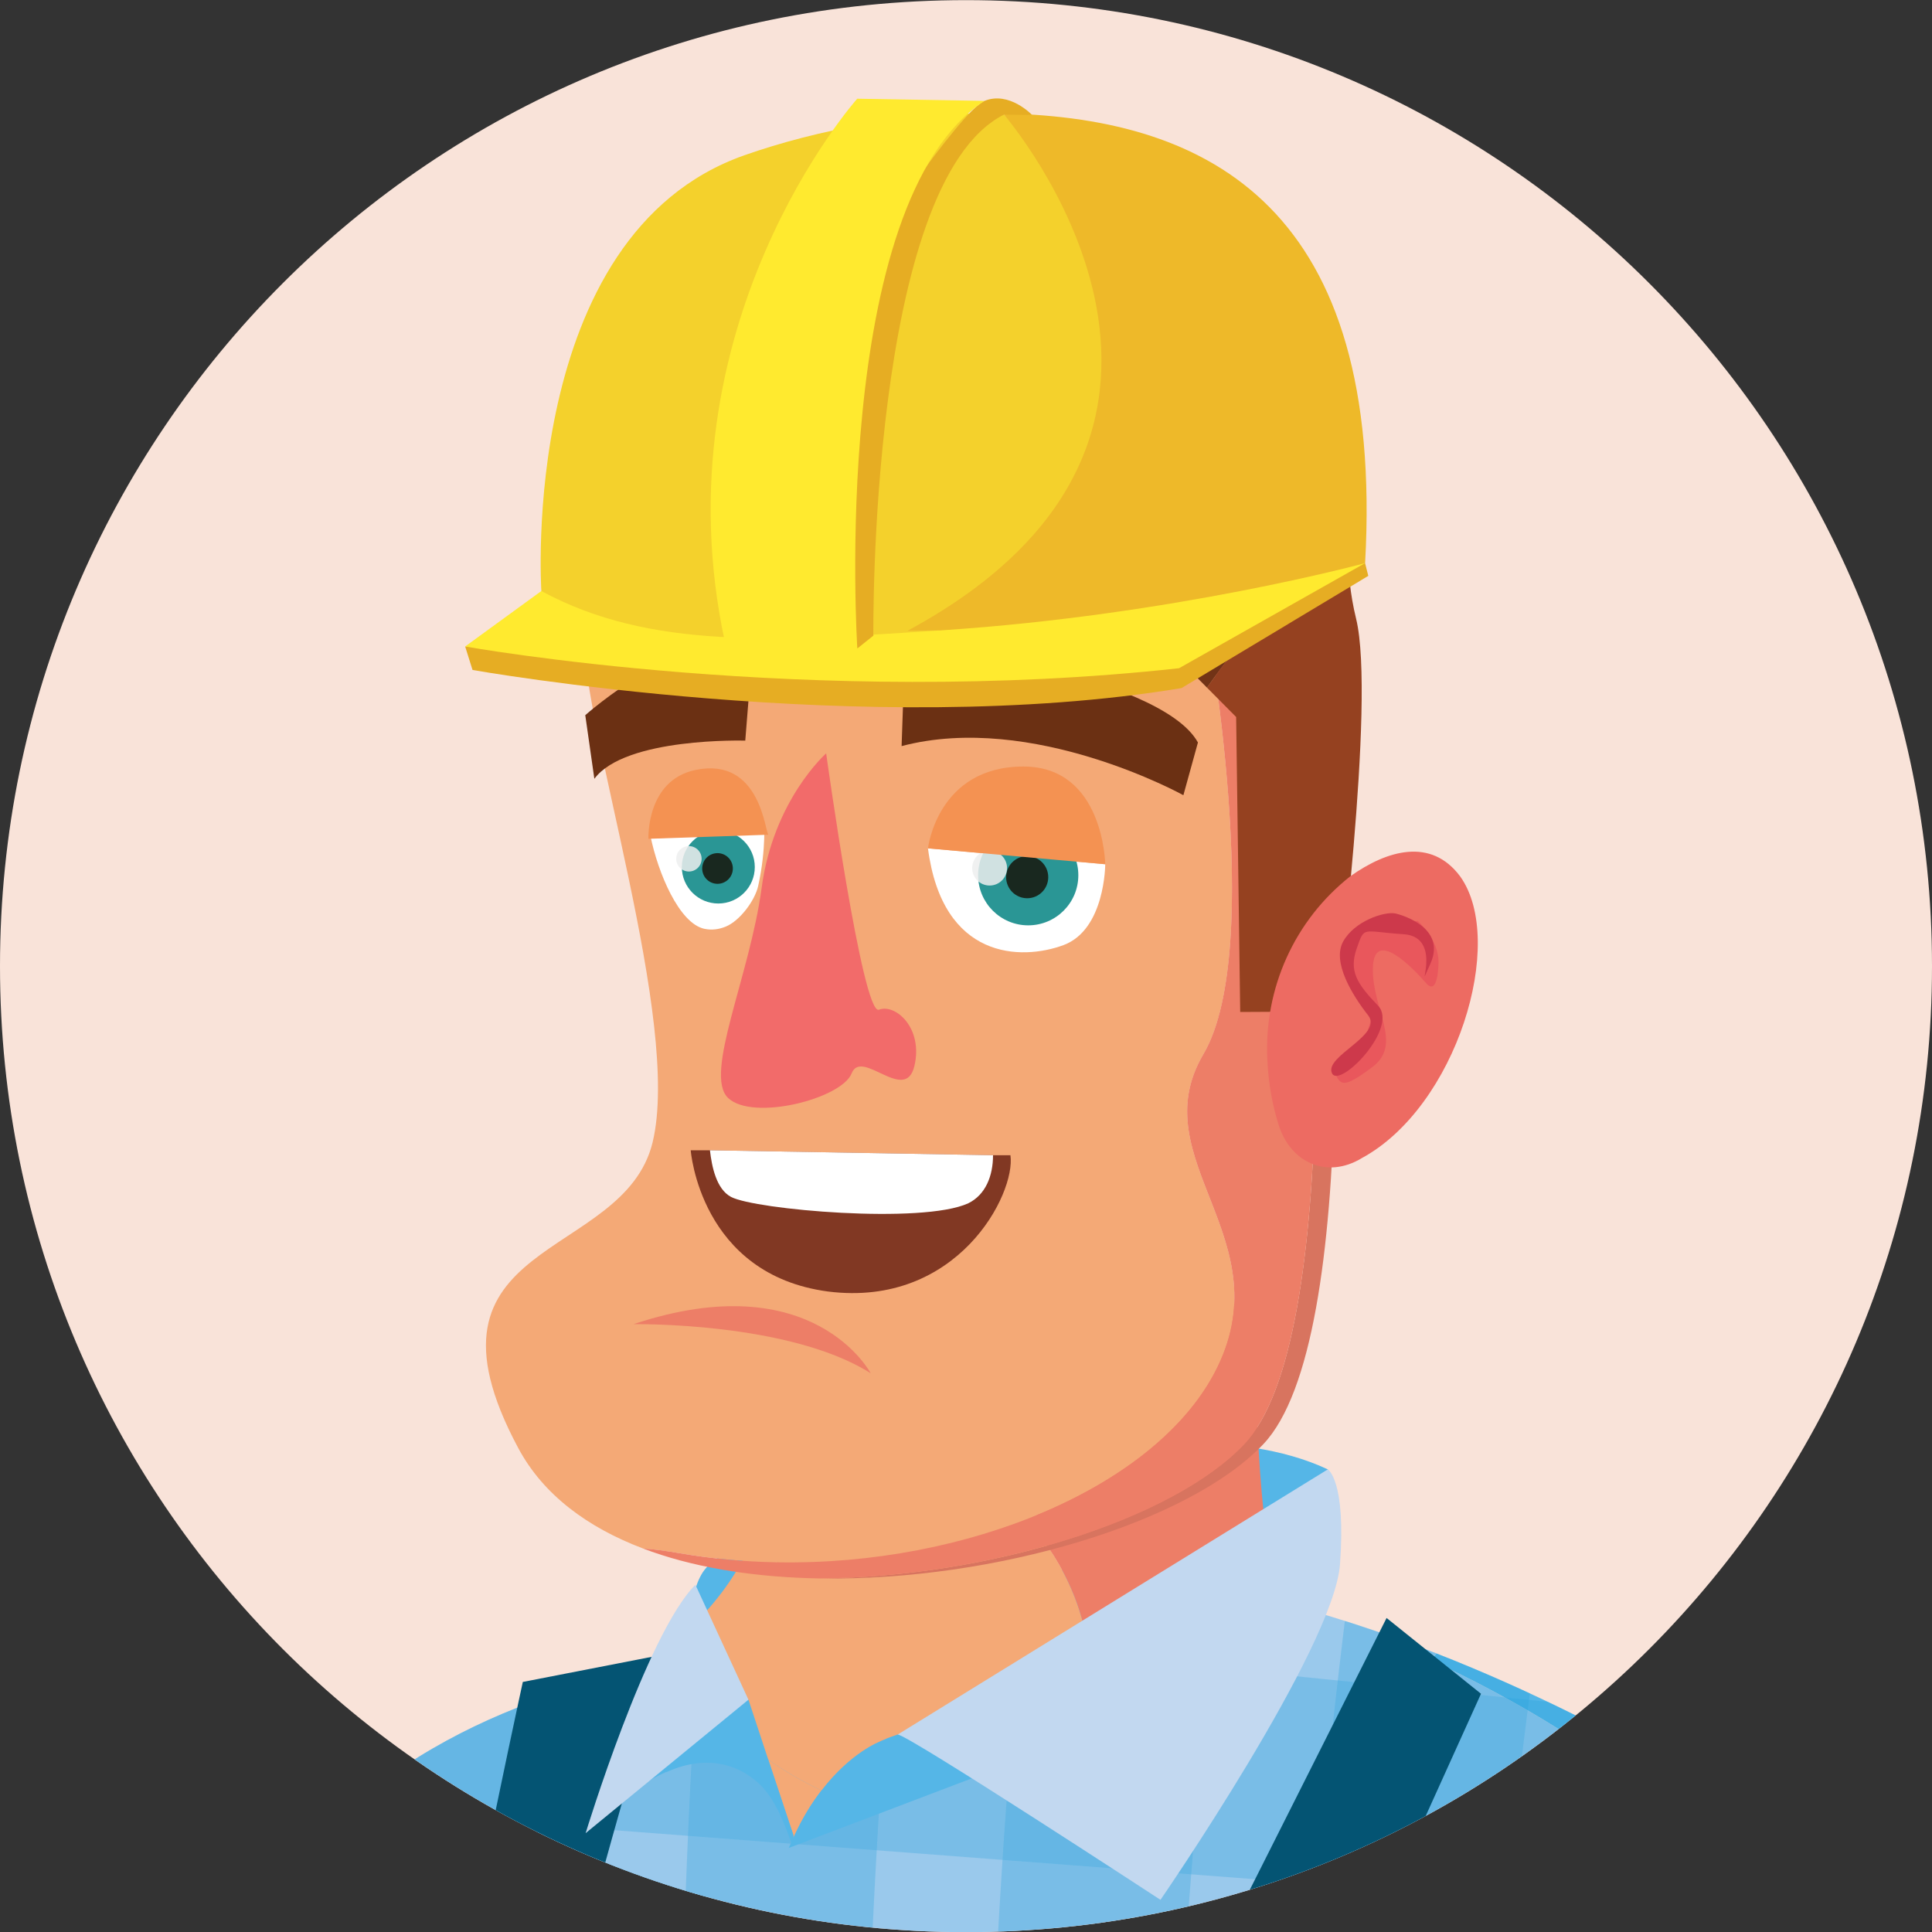 <?xml version="1.0" encoding="utf-8"?>
<!-- Generator: Adobe Illustrator 25.2.3, SVG Export Plug-In . SVG Version: 6.00 Build 0)  -->
<svg version="1.1" id="Layer_1" xmlns="http://www.w3.org/2000/svg" xmlns:xlink="http://www.w3.org/1999/xlink" x="0px" y="0px"
	 viewBox="0 0 576 576" enable-background="new 0 0 576 576" xml:space="preserve">
<rect x="0" y="0" width="576" height="576" fill="#333333" stroke="none"/>
<g>
	<g>
		<defs>
			<path id="SVGID_1_" d="M576,288.04c0,159.06-128.94,288-288,288c-159.06,0-288-128.94-288-288s128.94-288,288-288
				C447.06,0.04,576,128.98,576,288.04z"/>
		</defs>
		<use xlink:href="#SVGID_1_"  overflow="visible" fill="#F9E3D9"/>
		<clipPath id="SVGID_2_">
			<use xlink:href="#SVGID_1_"  overflow="visible"/>
		</clipPath>
		<g clip-path="url(#SVGID_2_)">
			<path fill="#55B6E7" d="M184.85,652.2l23.97-45.77l5.01-111.42c0,0-15.57,0.78-36.92,6.62l-4.22,93.68l-29.79,56.89H184.85z"/>
			<path fill="#9AC9EC" d="M146.45,652.2l26.23-56.89l4.22-93.68c-38.3,10.34-95.29,36.8-114.59,103.58
				c-5.63,19.46-10.58,34.85-14.89,47H146.45z"/>
			<path fill="#55B6E7" d="M510.38,552.77c4.17,4.73,7.96,9.67,11.12,14.85c5.29,8.67,8.84,17.9,9.79,27.52
				c1.62,16.76,2.29,36.92,2.43,57.06h61.3c-14.08-59.46-68.35-107.77-68.35-107.77s-41.42-29.19-98.41-51.48
				c-0.61,0.72-1.17,1.39-1.66,2.11C426.6,495.07,479.75,517.91,510.38,552.77z"/>
			<path fill="#9AC9EC" d="M502.57,652.2l18.93-84.58c-3.17-5.18-6.95-10.12-11.12-14.85c-30.64-34.86-83.78-57.71-83.78-57.71
				c0.5-0.72,1.06-1.39,1.66-2.11c-63.99-25.13-147.67-41.48-214.44,2.06c-86.07,56.1-92.07,150.61-92.07,150.61
				c0,0.33,0.03,2.65,0.12,6.58H502.57z"/>
			<path fill="#9AC9EC" d="M533.73,652.2c-0.14-20.14-0.82-40.3-2.43-57.06c-0.95-9.61-4.5-18.85-9.79-27.52
				c-3.17-5.18-6.95-10.12-11.12-14.85c-24.91,14.12-70.11,46.09-75.45,93.79c-0.2,1.85-0.35,3.73-0.46,5.63H533.73z"/>
			<g>
				<defs>
					<path id="SVGID_3_" d="M598.18,685.37c4.22-73.55-71.5-140.94-71.5-140.94s-41.42-29.19-98.41-51.48
						c-63.99-25.13-147.67-41.48-214.44,2.06c0,0-15.57,0.78-36.92,6.62c-38.3,10.34-95.29,36.8-114.59,103.58
						C32.23,709.12,20.6,704.33,20.6,704.33l57.79,71.06l34.02,15.17l14.09-26.91c4.9,80.68,14.6,179.92,33.45,219.73
						c33.86,71.39,265.26,37.08,265.26,37.08l3.39-17.18l35.69-180.19l5-22.3c1.35,3.02,2.51,5.44,3.4,7.12
						c7.89-11.51,28.96-40.37,59.05-67.5c15.4-13.84,33.19-27.18,52.76-37.53l13.73-8.84C598.56,691.1,598.01,688.21,598.18,685.37z
						"/>
				</defs>
				<clipPath id="SVGID_4_">
					<use xlink:href="#SVGID_3_"  overflow="visible"/>
				</clipPath>
				<g opacity="0.75" clip-path="url(#SVGID_4_)">
					<path opacity="0.35" fill="#1F9DD9" d="M689.68,494.33C454.4,466.6,219.13,438.86-16.15,411.13
						c0.95-23.83,2.21-47.67,3.77-71.5c238.09,33.95,476.18,67.91,714.27,101.86C697.6,459.05,693.53,476.67,689.68,494.33z"/>
					<path opacity="0.35" fill="#1F9DD9" d="M672.36,583.08c-230.24-17.62-460.48-35.24-690.72-52.85
						c-0.06-23.8,0.18-47.62,0.72-71.44c233.31,23.65,466.62,47.3,699.93,70.96C678.75,547.47,675.44,565.25,672.36,583.08z"/>
					<path opacity="0.35" fill="#1F9DD9" d="M74.05,652.2H661.6c1.55-11.15,3.16-22.29,4.89-33.42
						c-228.11-13.66-456.21-27.32-684.32-40.98c0.47,23.78,1.24,47.55,2.32,71.28C14.34,650.12,44.2,651.16,74.05,652.2z"/>
					<path opacity="0.35" fill="#1F9DD9" d="M626.09,652.2c10.66-84.29,26.31-167.86,46.89-250.24c-19.53-3.09-39.06-6.19-58.6-9.28
						c-19.78,85.56-34.37,172.22-43.76,259.52H626.09z"/>
					<path opacity="0.35" fill="#1F9DD9" d="M533.69,652.2c8.54-89.3,22.41-178.03,41.63-265.71c-19.53-3.09-39.07-6.19-58.6-9.28
						c-18.37,90.86-31.15,182.69-38.37,274.99H533.69z"/>
					<path opacity="0.35" fill="#1F9DD9" d="M441.51,652.2c6.33-94.3,18.37-188.2,36.15-281.18c-19.53-3.09-39.06-6.19-58.6-9.28
						c-16.88,96.16-27.8,193.17-32.77,290.46H441.51z"/>
					<path opacity="0.35" fill="#1F9DD9" d="M349.53,652.2c4.05-99.28,14.2-198.35,30.48-296.64c-19.53-3.09-39.06-6.19-58.6-9.28
						c-15.36,101.48-24.33,203.65-26.99,305.93H349.53z"/>
					<path opacity="0.35" fill="#1F9DD9" d="M257.71,652.2c1.72-104.26,9.92-208.5,24.64-312.11c-19.53-3.09-39.07-6.19-58.6-9.28
						c-13.77,106.81-20.77,214.15-21.07,321.39H257.71z"/>
					<path opacity="0.35" fill="#1F9DD9" d="M166.04,652.2c-0.67-109.23,5.53-218.64,18.65-327.58c-19.53-3.09-39.06-6.19-58.6-9.28
						c-12.13,112.15-17.11,224.66-14.98,336.86H166.04z"/>
					<path opacity="0.35" fill="#1F9DD9" d="M74.51,652.2c-3.09-114.19,1.06-228.77,12.52-343.05c-19.53-3.09-39.06-6.18-58.6-9.28
						C17.98,417.35,15.08,535.03,19.66,652.2H74.51z"/>
				</g>
			</g>
			<g>
				<path fill="#045473" d="M131.74,652.2h33.25c-2.44-8.02-4.02-13.7-4.26-15.65c-1.39-11.12,37.46-143.34,37.46-143.34
					l-42.32,8.24c0,0-28.33,130.36-26.24,142.87C129.86,645.75,130.6,648.49,131.74,652.2z"/>
				<path fill="#045473" d="M374.93,652.2l66.61-147.23l-28.15-22.59c0,0-74.86,148.9-75.79,150.29c-0.2,0.31-2.08,7.9-4.88,19.53
					H374.93z"/>
			</g>
			<path fill="#175B8F" d="M46.36,652.2c-2.32-1.17-4.39-1.67-6.12-1.29c-1.46,0.32-2.75,0.76-3.94,1.29H46.36z"/>
			<path fill="#F4A976" d="M229.04,524.59l6.93,20.83l0.38,1.14l0.19,0.57c0,0-0.03,0.31-0.03,0.72c0.11-0.15,0.22-0.31,0.3-0.5
				c-0.08-0.04,0-0.04,0-0.04c2.51-5.44,5.29-9.89,8.11-13.52C238.67,530.84,233.42,527.71,229.04,524.59z"/>
			<path fill="#55B6E7" d="M276.28,454.82c-1.91,0.95-57.98-2.01-67.22,14.7c-9.24,16.71,12.97,31.93,12.97,31.93L276.28,454.82z"/>
			<path fill="#55B6E7" d="M328.62,432.14c1.68-0.33,40.07-6.89,67.25,5.94l-2.46,36.31L328.62,432.14z"/>
			<path fill="#F4A976" d="M213.31,508.26c3.28,5.37,8.26,10.93,15.72,16.34c4.38,3.12,9.63,6.25,15.88,9.21
				c0.19,0.08,0.38,0.2,0.57,0.27c0.46,0.23,0.87,0.42,1.33,0.57c0.46,0.19,0.91,0.34,1.33,0.5c0.8,0.3,1.64,0.5,2.44,0.69
				c0.8,0.19,1.6,0.3,2.36,0.38c0.16,0.08,0.35,0.08,0.5,0.08c9.18,0.84,17.78-4.08,29.51-8.18c1.44-0.5,2.97-0.95,4.53-1.37
				c0.04,0,0.08,0,0.12-0.04c11-2.97,24.78-4.57,34.56-11.12c0.65-2.06,1.18-4.07,1.52-6.09c0.31-1.37,0.54-2.74,0.69-4.07
				c2.36-19.26-5.94-35.29-11.26-43.28c-0.35-0.5-0.65-0.91-0.95-1.33c-1.91-2.74-3.24-4.23-3.24-4.23l0.15-4.84l1.53-52.65
				l-51.93,8.83l-1.25,0.23l-36.28,6.17c0,0,15.99,21.97,0.19,51.02c-0.61,1.1-1.22,2.17-1.94,3.27c-2.82,4.61-6.47,9.4-11.16,14.28
				C207.15,489.19,207.34,498.4,213.31,508.26z"/>
			<path fill="#ED7E67" d="M322.14,515.58c23.91-15.93,45.4-36.48,57.11-48.52c-5.3-22.47-5.3-78.79-5.3-78.79l-63.38,10.79
				l-1.66,57.5C308.91,456.57,332.52,482.84,322.14,515.58z"/>
			<path fill="#F4A976" d="M154.46,431.63c7.48,14.05,20.78,23.8,37.3,30.05c2.96,0.2,6.6,0.65,10.93,1.4
				c65.85,11.38,138.21-13.82,159.35-53.65s-21.95-63.41-3.25-95.12c18.7-31.71,0.81-130.08,0.81-130.08s14.18-0.72,32.13-1.04
				c-5.2-29.91-21.69-57.1-46.83-74.5c-83.8-57.95-170.92,33.53-170.92,80.16c0,29.43,29.27,115.97,20.58,151.74
				C185.87,376.35,120.83,368.77,154.46,431.63z"/>
			<path fill="#FFFFFF" d="M329.51,257.66c0,0,0,19.51-12.47,24.12s-36.04,4.47-40.38-28.86L329.51,257.66z"/>
			<path fill="#FFFFFF" d="M226.05,264.1c-0.97,4.4-5.48,10.42-9.65,12.14c-1.88,0.78-4.06,1.17-6.41,0.67
				c-7.52-1.63-13.82-16.67-16.06-27.65l33.81-4.88C227.75,244.39,228.56,252.68,226.05,264.1z"/>
			<g>
				<g>
					<path fill="#2A9695" d="M291.61,260.94c0,8.25,6.69,14.94,14.94,14.94s14.94-6.69,14.94-14.94c0-8.26-6.69-14.95-14.94-14.95
						S291.61,252.68,291.61,260.94z"/>
					<path fill="#19281F" d="M299.96,261.51c0,3.47,2.81,6.29,6.28,6.29c3.47,0,6.28-2.81,6.28-6.29c0-3.47-2.81-6.28-6.28-6.28
						C302.77,255.23,299.96,258.05,299.96,261.51z"/>
				</g>
				<circle opacity="0.85" fill="#EDEEEE" cx="295.04" cy="258.81" r="5.2"/>
			</g>
			<g>
				<g>
					<path fill="#2A9695" d="M203.28,258.5c0,6,4.87,10.87,10.87,10.87c6.01,0,10.88-4.87,10.88-10.87
						c0-6.01-4.87-10.88-10.88-10.88C208.14,247.62,203.28,252.49,203.28,258.5z"/>
					<path fill="#19281F" d="M209.35,258.92c0,2.53,2.04,4.58,4.57,4.58s4.57-2.05,4.57-4.58c0-2.52-2.04-4.57-4.57-4.57
						S209.35,256.4,209.35,258.92z"/>
				</g>
				<circle opacity="0.85" fill="#EDEEEE" cx="205.39" cy="256.04" r="3.79"/>
			</g>
			<path fill="#F49252" d="M329.51,257.66l-52.85-4.74c0,0,2.79-24.39,28.46-24.39C329.1,228.53,329.51,257.66,329.51,257.66z"/>
			<path fill="#F26B6A" d="M246.31,224.61c0,0-15.72,13.82-19.24,40.11c-3.52,26.29-17.34,55.55-10.02,62.6
				c7.32,7.04,33.87,0.27,36.86-7.32c2.98-7.58,15.98,9.22,18.7-2.17c2.71-11.38-5.69-18.7-10.57-16.8
				C257.15,302.92,246.31,224.61,246.31,224.61z"/>
			<g>
				<path fill="#813823" d="M301.25,344.41c1.64,11.58-15.84,45.48-54.35,40.64c-38.23-5.05-40.97-42.11-40.97-42.11h5.74
					l84.39,1.47H301.25z"/>
				<path fill="#FFFFFF" d="M296.06,344.41c0,6.11-2.19,11.79-7.38,14.33c-13.66,6.31-63.64,1.89-70.74-1.9
					c-4.37-2.32-5.73-9.05-6.28-13.9L296.06,344.41z"/>
			</g>
			<path fill="#D8745F" d="M244.69,470.58c51.96,0.81,109.82-16.66,131.96-40.03c29.3-30.93,21.92-169.46,16.45-236.52
				c-0.29-3.64-0.74-7.28-1.4-10.86c-1.95,0.03-3.83,0.07-5.65,0.1c0.61,3.54,1.07,7.15,1.36,10.76
				c5.46,67.05,12.84,205.59-16.46,236.52C349.63,453.09,295.12,470.13,244.69,470.58z"/>
			<path fill="#ED7E67" d="M191.74,461.67c0.87,0.33,1.76,0.65,2.67,0.98c14.8,5.17,32,7.64,49.95,7.94c0.1,0.03,0.2,0.03,0.33,0
				c50.44-0.46,104.94-17.5,126.27-40.03c29.3-30.93,21.92-169.46,16.46-236.52c-0.29-3.61-0.75-7.22-1.36-10.76
				c-15.19,0.36-26.47,0.94-26.47,0.94s17.88,98.37-0.82,130.08s24.39,55.28,3.25,95.12c-18.05,34.02-73.46,57.36-130.24,56.36
				c-0.2,0.03-0.39,0.03-0.59,0c-9.53-0.2-19.09-1.08-28.52-2.7C198.34,462.32,194.71,461.86,191.74,461.67z"/>
			<path fill="#954120" d="M359.85,205.01l8.69,8.75l1.21,87.95l28.61-0.15c0,0,11.9-92.68,5.95-117.07
				c-1.86-7.61-2.34-14.25-2.44-19.84C386.29,170.05,369.08,191.87,359.85,205.01z"/>
			<path fill="#954120" d="M186.42,189.92c0,0,43.9-26.01,61.79-36.33c17.88-10.27,56.9,16.26,65.59,24.39
				c8.42,7.9-0.65-19.67-2.18-22.21l18.14,18.93c34.38-8.16,47.84-29.43,52.98-46.99c-3.25-3.9-6.89-8.3-10.99-12.75
				c0.03,0.1,0.03,0.16,0.03,0.16s-63.41-56.1-120.32-12.2c-55.41,42.76-85.65,89.37-87.15,91.77c2.14-1.76,36.39-30.31,46.44-36.68
				C209.51,159.09,189.58,176.78,186.42,189.92z"/>
			<path fill="#723316" d="M329.77,174.7l30.08,30.31c9.24-13.14,26.44-34.96,42.02-40.36c-0.23-12.39,1.4-19.96-5.69-22.95
				c-2.96-1.24-7.48-6.8-13.43-13.99C377.61,145.27,364.14,166.53,329.77,174.7z"/>
			<path fill="#6B3013" d="M164.21,194.79c0,0,0.03-0.03,0.1-0.1c1.49-2.4,31.74-49.01,87.15-91.77
				c56.91-43.9,120.32,12.2,120.32,12.2s0-0.07-0.03-0.16c-14.57-15.94-34.34-32.78-58.5-31.28c-43.35,2.73-70.47-9.76-88.36,11.38
				C207.01,116.19,163.66,173.66,164.21,194.79z"/>
			<path fill="#ED6B62" d="M377.83,315.71c-0.97-21.07,8.09-41.35,24.79-54.49c10.85-7.7,24.01-11.64,32.72,0.08
				c13.88,19.42-1.1,68.67-29.33,83.97c-10.31,6.3-21.43,1.48-24.93-10.31C379.49,329.83,378.16,323.4,377.83,315.71z"/>
			<path fill="#6B3013" d="M357.15,221.36l-4.34,15.72c0,0-44.98-24.93-84.01-14.64l1.08-31.43
				C269.89,191,345.77,200.76,357.15,221.36z"/>
			<path fill="#6B3013" d="M224.36,193.71l-2.17,27.1c0,0-35.77-1.08-44.99,11.38l-2.71-18.97
				C174.5,213.22,204.85,186.13,224.36,193.71z"/>
			<path fill="#ED7E67" d="M259.59,409.42c0,0-17.07-32.52-70.73-14.63C188.86,394.79,235.2,393.98,259.59,409.42z"/>
			<path fill="#F49252" d="M229.1,248.86c-1.01-0.4-2.23-23.37-21.75-19.31c-14.77,3.08-14.03,20.53-14.03,20.53L229.1,248.86z"/>
			<path fill="#E9575C" d="M428.87,286.96c0,0-0.01,10.42-3.75,6.1c-3.75-4.31-15.53-16.7-15.81-4.43
				c-0.27,12.27,9.05,22.55-0.13,29.47c-9.18,6.91-9.49,5.23-11.38,1.49c0,0,9.12-2.03,9.35-7.99c0.23-5.97,3.05-10.1,2.58-10.16
				c-0.48-0.07-6.24-6.52-6.24-6.52l-0.67-11.77l4.47-7.19l15.36-1.39C422.65,274.57,429,280.04,428.87,286.96z"/>
			<path fill="#CD394B" d="M415.99,272.33c0,0,15.7,3.47,10.44,15.04c-5.25,11.57,4.63-8.02-7.93-8.84
				c-12.57-0.82-11.6-2.58-13.99,4.18c-2.4,6.77,0.01,10.55,6.33,17.11c6.32,6.57-11.47,24.87-13.72,20.17
				c-2.44-5.08,15.38-11.41,10.78-17.27c-4.61-5.86-10.86-15.86-7.46-22.01C403.84,274.57,412.69,271.71,415.99,272.33z"/>
			<path fill="#55B6E7" d="M235.16,550.93l1.14-0.42l62.78-23.87l3.58-1.37l66.36-25.24l2.4-0.92c0,0-0.87,0.08-2.4,0.31
				c-2.7,0.31-7.57,0.84-13.86,1.64l-0.07,0.04c-4.65,0.61-10.09,1.33-15.95,2.17c-2.06,0.26-4.19,0.57-6.36,0.87
				c-2.73,0.39-5.55,0.8-8.41,1.26c-7.08,1.06-14.39,2.25-21.47,3.54c-13.93,2.51-26.76,5.29-35.25,8.19
				c-0.19,0.04-0.35,0.07-0.46,0.15c-1.33,0.42-2.55,0.87-3.58,1.37c-0.42,0.15-0.8,0.31-1.15,0.5c0,0-8.79,3.23-17.54,14.65
				c-2.82,3.62-5.6,8.07-8.11,13.52c0,0-0.08,0,0,0.04c-0.08,0.19-0.19,0.35-0.3,0.5c0,0,0,0.04,0,0.07
				c-0.08,0.16-0.16,0.31-0.16,0.42c-0.15,0.34-0.31,0.65-0.46,0.99C235.62,549.87,235.39,550.4,235.16,550.93z"/>
			<path fill="#55B6E7" d="M174.6,546.52c5.75-5.98,10.96-10.4,15.76-13.59c0-0.07,0.07-0.07,0.15-0.11
				c2.78-1.91,5.44-3.39,7.96-4.46c0.08-0.07,0.08-0.07,0.15,0c6.51-2.93,12.07-3.35,16.79-2.32h0.08c4.14,0.87,7.61,2.89,10.43,5.4
				c5.4,4.68,8.52,13.89,9.97,17.89c0.15,0.46,0.31,0.88,0.42,1.18c0,0,0.12-1.6,0.2-2.59c0-0.03,0-0.03,0-0.03
				c0-0.46,0.03-0.76,0.03-0.76l-0.19-0.57l-0.38-1.14l-6.93-20.83l-5.9-17.86c-3.08-0.54-6.4,0.08-9.82,1.52
				c-8.37,3.47-17.24,11.88-24.4,19.95c-0.08,0.08-0.15,0.12-0.15,0.19c-0.72,0.76-1.45,1.6-2.13,2.4
				C180,538.64,175.28,545.57,174.6,546.52z"/>
			<path fill="#C2D8F0" d="M267.64,517.13c3.28,0.17,78.34,49.28,78.34,49.28s51.66-75,53.52-100.02
				c1.85-25.02-3.62-28.32-3.62-28.32L267.64,517.13z"/>
			<path fill="#C2D8F0" d="M207.33,472.48l15.81,34.26l-48.54,39.79C174.6,546.52,192.74,487.07,207.33,472.48z"/>
			<g>
				<path fill="#E6AD23" d="M138.68,192.74l2.2,7c0,0,117.74,20.91,211.36,5.41l55.7-33.46l-0.96-3.8L138.68,192.74z"/>
				<path fill="#FFEA2F" d="M161.39,176.21l-22.71,16.53c0,0,103.13,18.55,212.84,6.48l55.46-31.33L161.39,176.21z"/>
				<path fill="#F4D12C" d="M280.73,187.92l-2.9-3.67c110.42-59.63,21.48-150.09,21.48-150.09c0.27-0.1,0.54-0.29,0.82-0.31
					c-28.48-0.77-56.87,4.95-78.2,12.44c-67.56,23.76-60.53,129.92-60.53,129.92C193.94,193.82,231.54,191.14,280.73,187.92z"/>
				<path fill="#EEB929" d="M270.56,188.06l10.17-0.14c69.26-4.53,126.26-20.03,126.26-20.03c5.85-105.6-46.1-132.53-106.86-134.04
					c-0.28,0.03-0.54,0.21-0.82,0.31C299.31,34.16,380.98,128.43,270.56,188.06z"/>
				<path fill="#E6AD23" d="M255.6,193.33l4.78-3.82c0,0-1.46-134.95,38.93-155.34l8.41,0.12c0,0-6.81-7.22-14.2-4.21
					c-7.4,3.01-36.74,47.25-36.74,47.25l-15.51,81.52L255.6,193.33z"/>
				<path fill="#FFEA2F" d="M255.57,29.43c0,0-59.99,67.25-39.39,162.26l39.42,1.64c0,0-8.6-132.89,37.92-163.25L255.57,29.43z"/>
			</g>
		</g>
	</g>
</g>
</svg>
